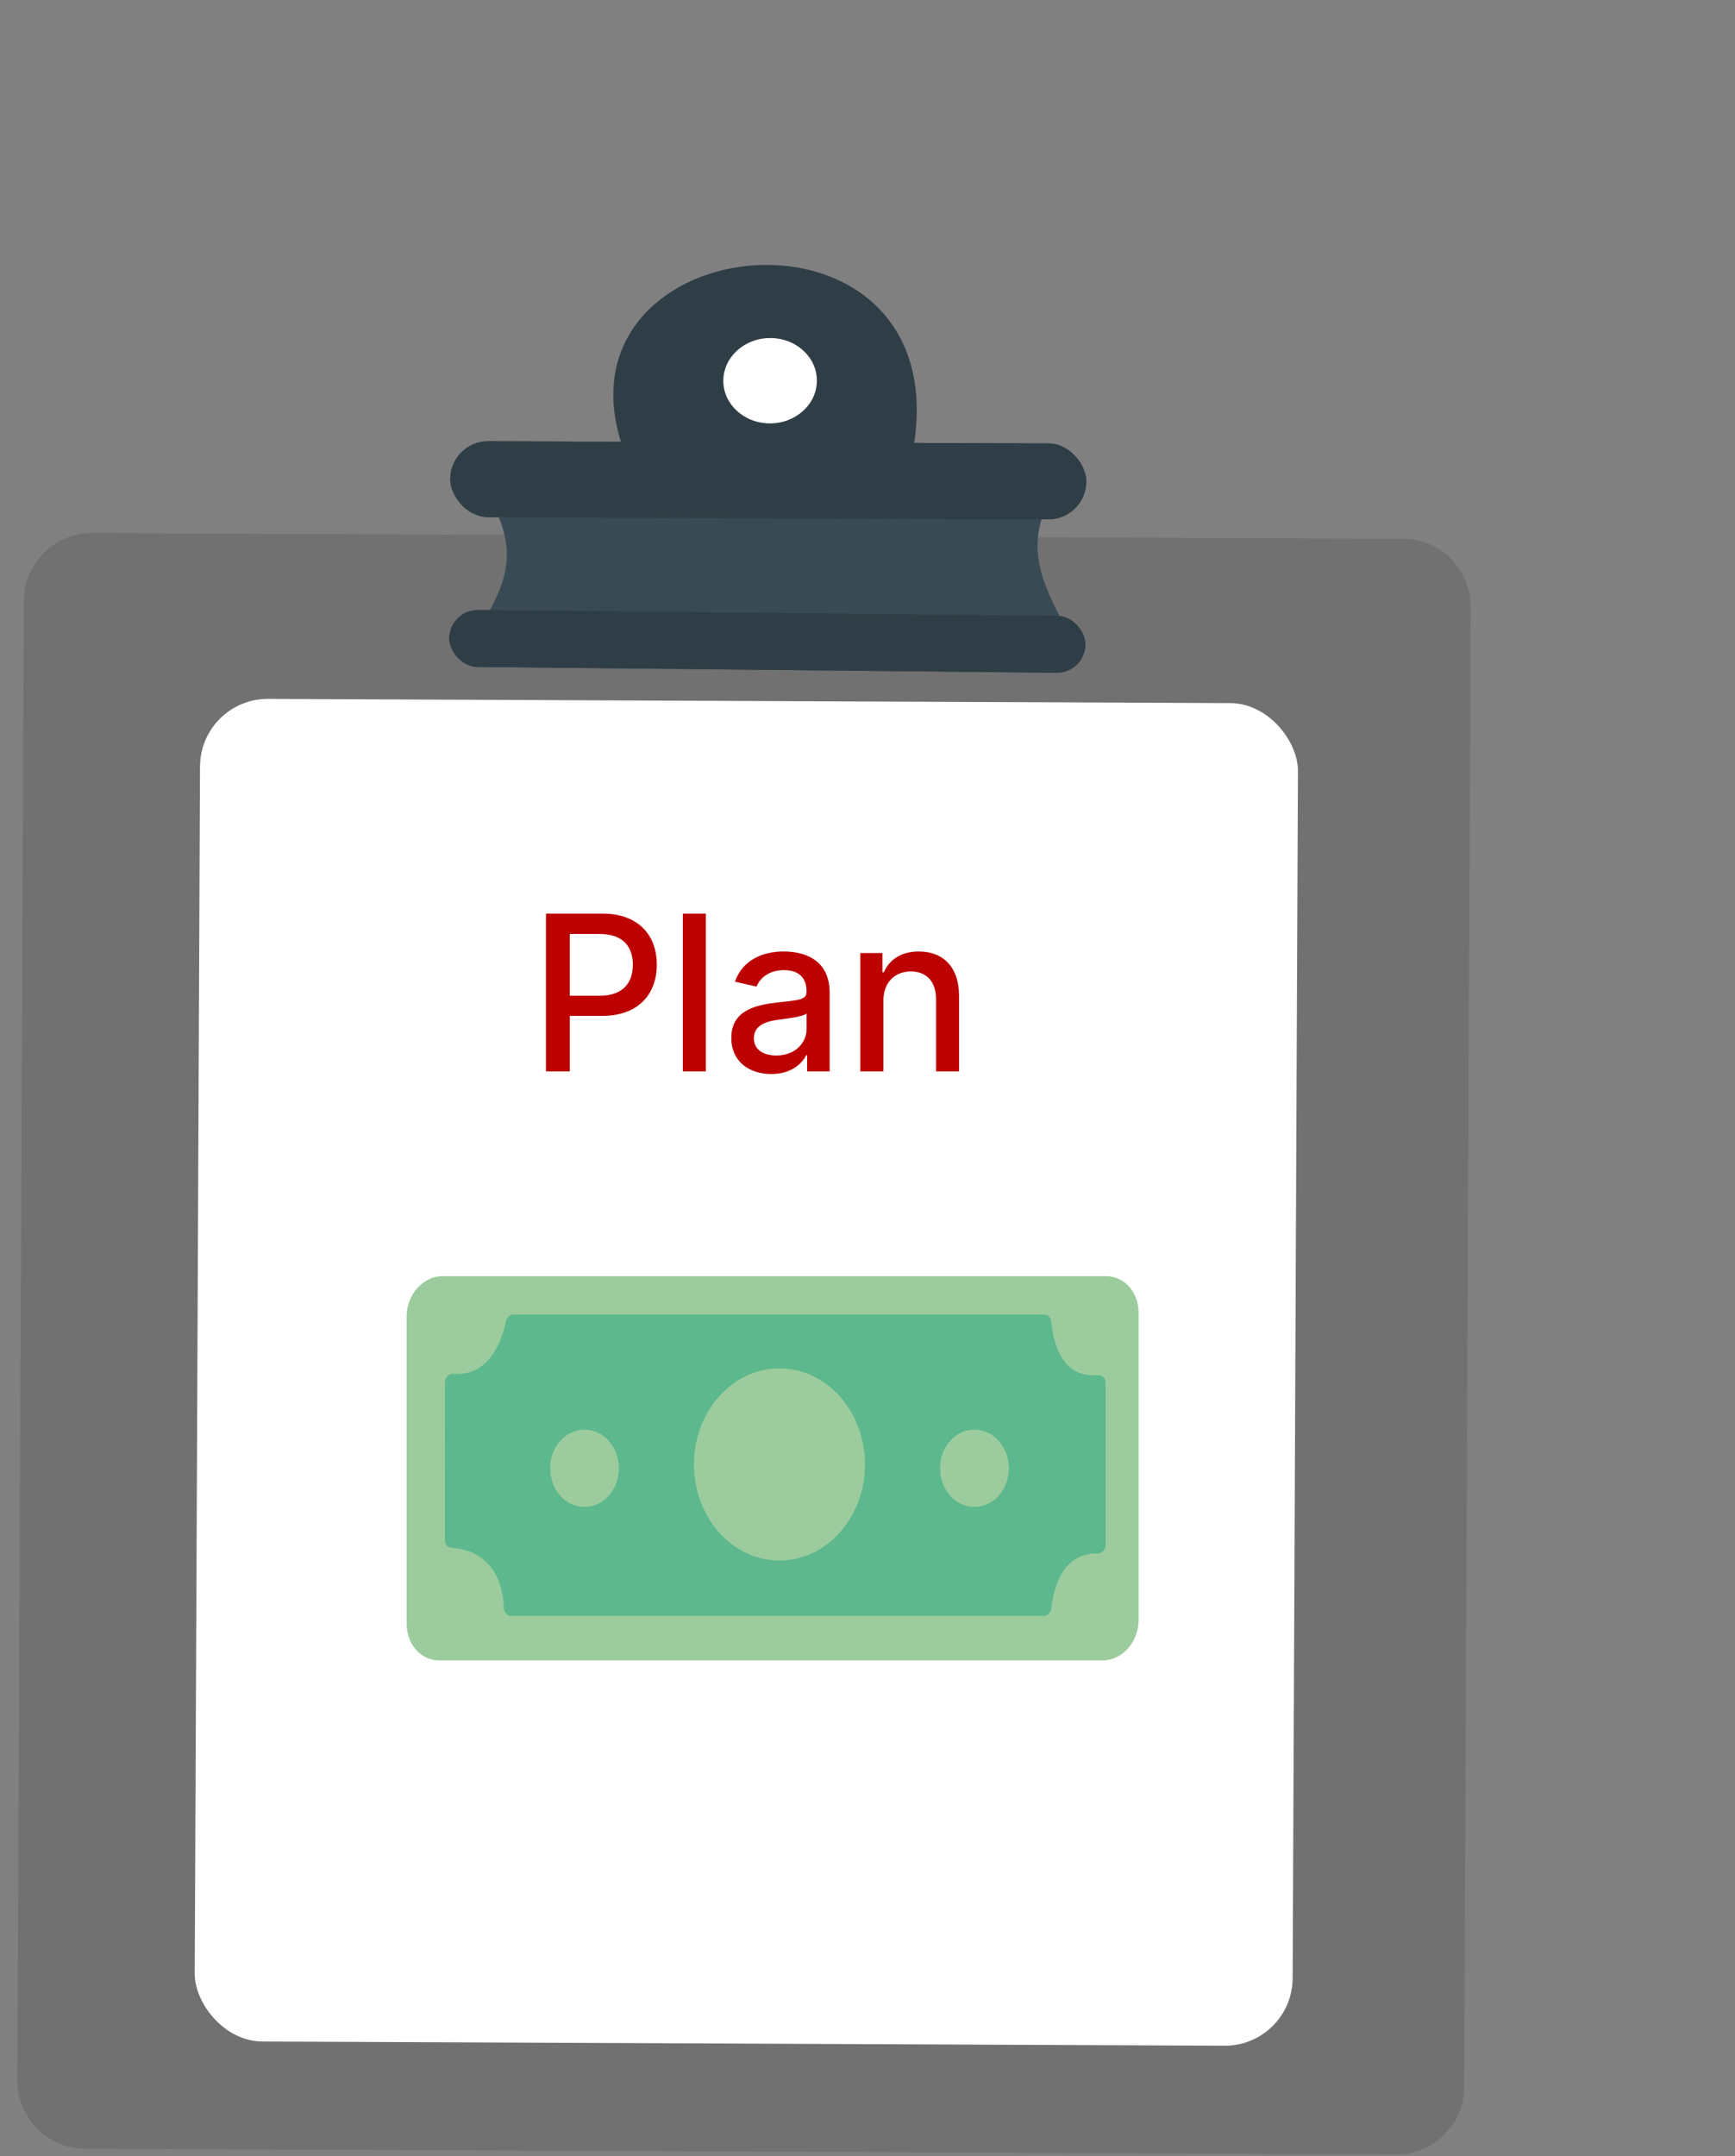 <svg width="128" height="159" viewBox="0 0 128 159" fill="none" xmlns="http://www.w3.org/2000/svg">
<rect x="0" y="0" width="128" height="159" fill="#808080" stroke="none"/>
<path d="M1.762 44.285C1.774 41.524 4.021 39.297 6.782 39.309L103.519 39.733C106.281 39.745 108.511 41.995 108.499 44.757L108.02 153.885C108.008 156.646 105.76 158.874 103 158.861L6.263 158.437C3.5 158.425 1.271 156.175 1.283 153.413L1.762 44.285Z" fill="#717171"/>
<rect x="14.778" y="51.512" width="81" height="99" rx="5" transform="rotate(0.251 14.778 51.512)" fill="white"/>
<path d="M35.472 35.586L78.257 35.246C75.766 39.362 76.166 41.657 78.331 45.736L35.545 46.076C37.657 42.406 38.366 40.254 35.472 35.586Z" fill="#384A54"/>
<rect width="46.927" height="5.595" rx="2.797" transform="matrix(1 0.004 -0.005 1 33.229 32.524)" fill="#2F3E46"/>
<rect width="46.927" height="5.595" rx="2.797" transform="matrix(1 0.004 -0.005 1 33.229 32.524)" fill="#2F3E46"/>
<rect width="46.927" height="4.196" rx="2.098" transform="matrix(1 0.01 -0.011 1 33.17 44.962)" fill="#2F3E46"/>
<rect width="46.927" height="4.196" rx="2.098" transform="matrix(1 0.01 -0.011 1 33.17 44.962)" fill="#2F3E46"/>
<path d="M46.336 32.581C41.345 17.273 69.732 14.459 66.94 32.664L46.336 32.581Z" fill="#2F3E46" stroke="#2F3E46"/>
<ellipse rx="3.451" ry="3.147" transform="matrix(1 -0.008 0.007 1 56.814 28.073)" fill="white"/>
<path d="M40.278 79H42.034V74.909H44.42C47.119 74.909 48.455 73.278 48.455 71.131C48.455 68.989 47.131 67.364 44.426 67.364H40.278V79ZM42.034 73.421V68.869H44.239C45.977 68.869 46.688 69.812 46.688 71.131C46.688 72.449 45.977 73.421 44.261 73.421H42.034ZM52.075 67.364H50.376V79H52.075V67.364ZM56.901 79.193C58.344 79.193 59.156 78.46 59.48 77.807H59.548V79H61.207V73.204C61.207 70.665 59.207 70.159 57.821 70.159C56.242 70.159 54.787 70.796 54.219 72.386L55.815 72.75C56.065 72.131 56.702 71.534 57.844 71.534C58.94 71.534 59.503 72.108 59.503 73.097V73.136C59.503 73.756 58.867 73.744 57.298 73.926C55.645 74.119 53.952 74.551 53.952 76.534C53.952 78.25 55.242 79.193 56.901 79.193ZM57.27 77.829C56.31 77.829 55.617 77.398 55.617 76.557C55.617 75.648 56.423 75.324 57.406 75.193C57.957 75.119 59.264 74.972 59.508 74.727V75.852C59.508 76.886 58.685 77.829 57.27 77.829ZM65.169 73.818C65.169 72.426 66.021 71.631 67.203 71.631C68.356 71.631 69.055 72.386 69.055 73.653V79H70.754V73.449C70.754 71.29 69.567 70.159 67.783 70.159C66.47 70.159 65.612 70.767 65.209 71.693H65.101V70.273H63.47V79H65.169V73.818Z" fill="#BD0000"/>
<g clip-path="url(#clip0)">
<path d="M30 97.076C30 95.457 31.209 94.1 32.651 94.1H81.604C82.946 94.1 84 95.283 84 96.79V119.457C84 121.076 82.791 122.433 81.35 122.433H32.396C31.053 122.433 30 121.25 30 119.743L30 97.076Z" fill="#9CCC9D"/>
<path d="M77.051 96.933H37.862C37.598 96.933 37.381 97.16 37.32 97.452C37.068 98.654 36.181 101.514 33.471 101.297C33.143 101.271 32.827 101.556 32.827 101.926L32.824 113.572C32.824 113.873 33.037 114.107 33.304 114.127C36.665 114.378 37.129 117.273 37.169 118.551C37.179 118.876 37.403 119.152 37.694 119.152H77.003C77.291 119.152 77.536 118.884 77.571 118.562C77.707 117.304 78.306 114.481 80.95 114.554C81.27 114.563 81.568 114.282 81.568 113.923V101.963C81.568 101.616 81.287 101.37 80.978 101.399C78.215 101.656 77.667 98.715 77.558 97.472C77.532 97.172 77.322 96.933 77.051 96.933Z" fill="#5DB88D"/>
<path d="M57.505 115.067C60.989 115.067 63.813 111.895 63.813 107.983C63.813 104.071 60.989 100.9 57.505 100.9C54.021 100.9 51.196 104.071 51.196 107.983C51.196 111.895 54.021 115.067 57.505 115.067Z" fill="#9CCC9D"/>
<path d="M43.121 111.1C44.515 111.1 45.645 109.831 45.645 108.267C45.645 106.702 44.515 105.433 43.121 105.433C41.728 105.433 40.598 106.702 40.598 108.267C40.598 109.831 41.728 111.1 43.121 111.1Z" fill="#9CCC9D"/>
<path d="M43.121 111.1C44.515 111.1 45.645 109.831 45.645 108.267C45.645 106.702 44.515 105.433 43.121 105.433C41.728 105.433 40.598 106.702 40.598 108.267C40.598 109.831 41.728 111.1 43.121 111.1Z" fill="#9CCC9D"/>
<path d="M43.121 111.1C44.515 111.1 45.645 109.831 45.645 108.267C45.645 106.702 44.515 105.433 43.121 105.433C41.728 105.433 40.598 106.702 40.598 108.267C40.598 109.831 41.728 111.1 43.121 111.1Z" fill="#9CCC9D"/>
<path d="M43.121 111.1C44.515 111.1 45.645 109.831 45.645 108.267C45.645 106.702 44.515 105.433 43.121 105.433C41.728 105.433 40.598 106.702 40.598 108.267C40.598 109.831 41.728 111.1 43.121 111.1Z" fill="#9CCC9D"/>
<path d="M71.888 111.1C73.281 111.1 74.411 109.831 74.411 108.267C74.411 106.702 73.281 105.433 71.888 105.433C70.494 105.433 69.365 106.702 69.365 108.267C69.365 109.831 70.494 111.1 71.888 111.1Z" fill="#9CCC9D"/>
<path d="M71.888 111.1C73.281 111.1 74.411 109.831 74.411 108.267C74.411 106.702 73.281 105.433 71.888 105.433C70.494 105.433 69.365 106.702 69.365 108.267C69.365 109.831 70.494 111.1 71.888 111.1Z" fill="#9CCC9D"/>
<path d="M71.888 111.1C73.281 111.1 74.411 109.831 74.411 108.267C74.411 106.702 73.281 105.433 71.888 105.433C70.494 105.433 69.365 106.702 69.365 108.267C69.365 109.831 70.494 111.1 71.888 111.1Z" fill="#9CCC9D"/>
<path d="M71.888 111.1C73.281 111.1 74.411 109.831 74.411 108.267C74.411 106.702 73.281 105.433 71.888 105.433C70.494 105.433 69.365 106.702 69.365 108.267C69.365 109.831 70.494 111.1 71.888 111.1Z" fill="#9CCC9D"/>
</g>
<defs>
<clipPath id="clip0">
<rect width="54" height="34" fill="white" transform="translate(30 89)"/>
</clipPath>
</defs>
</svg>
